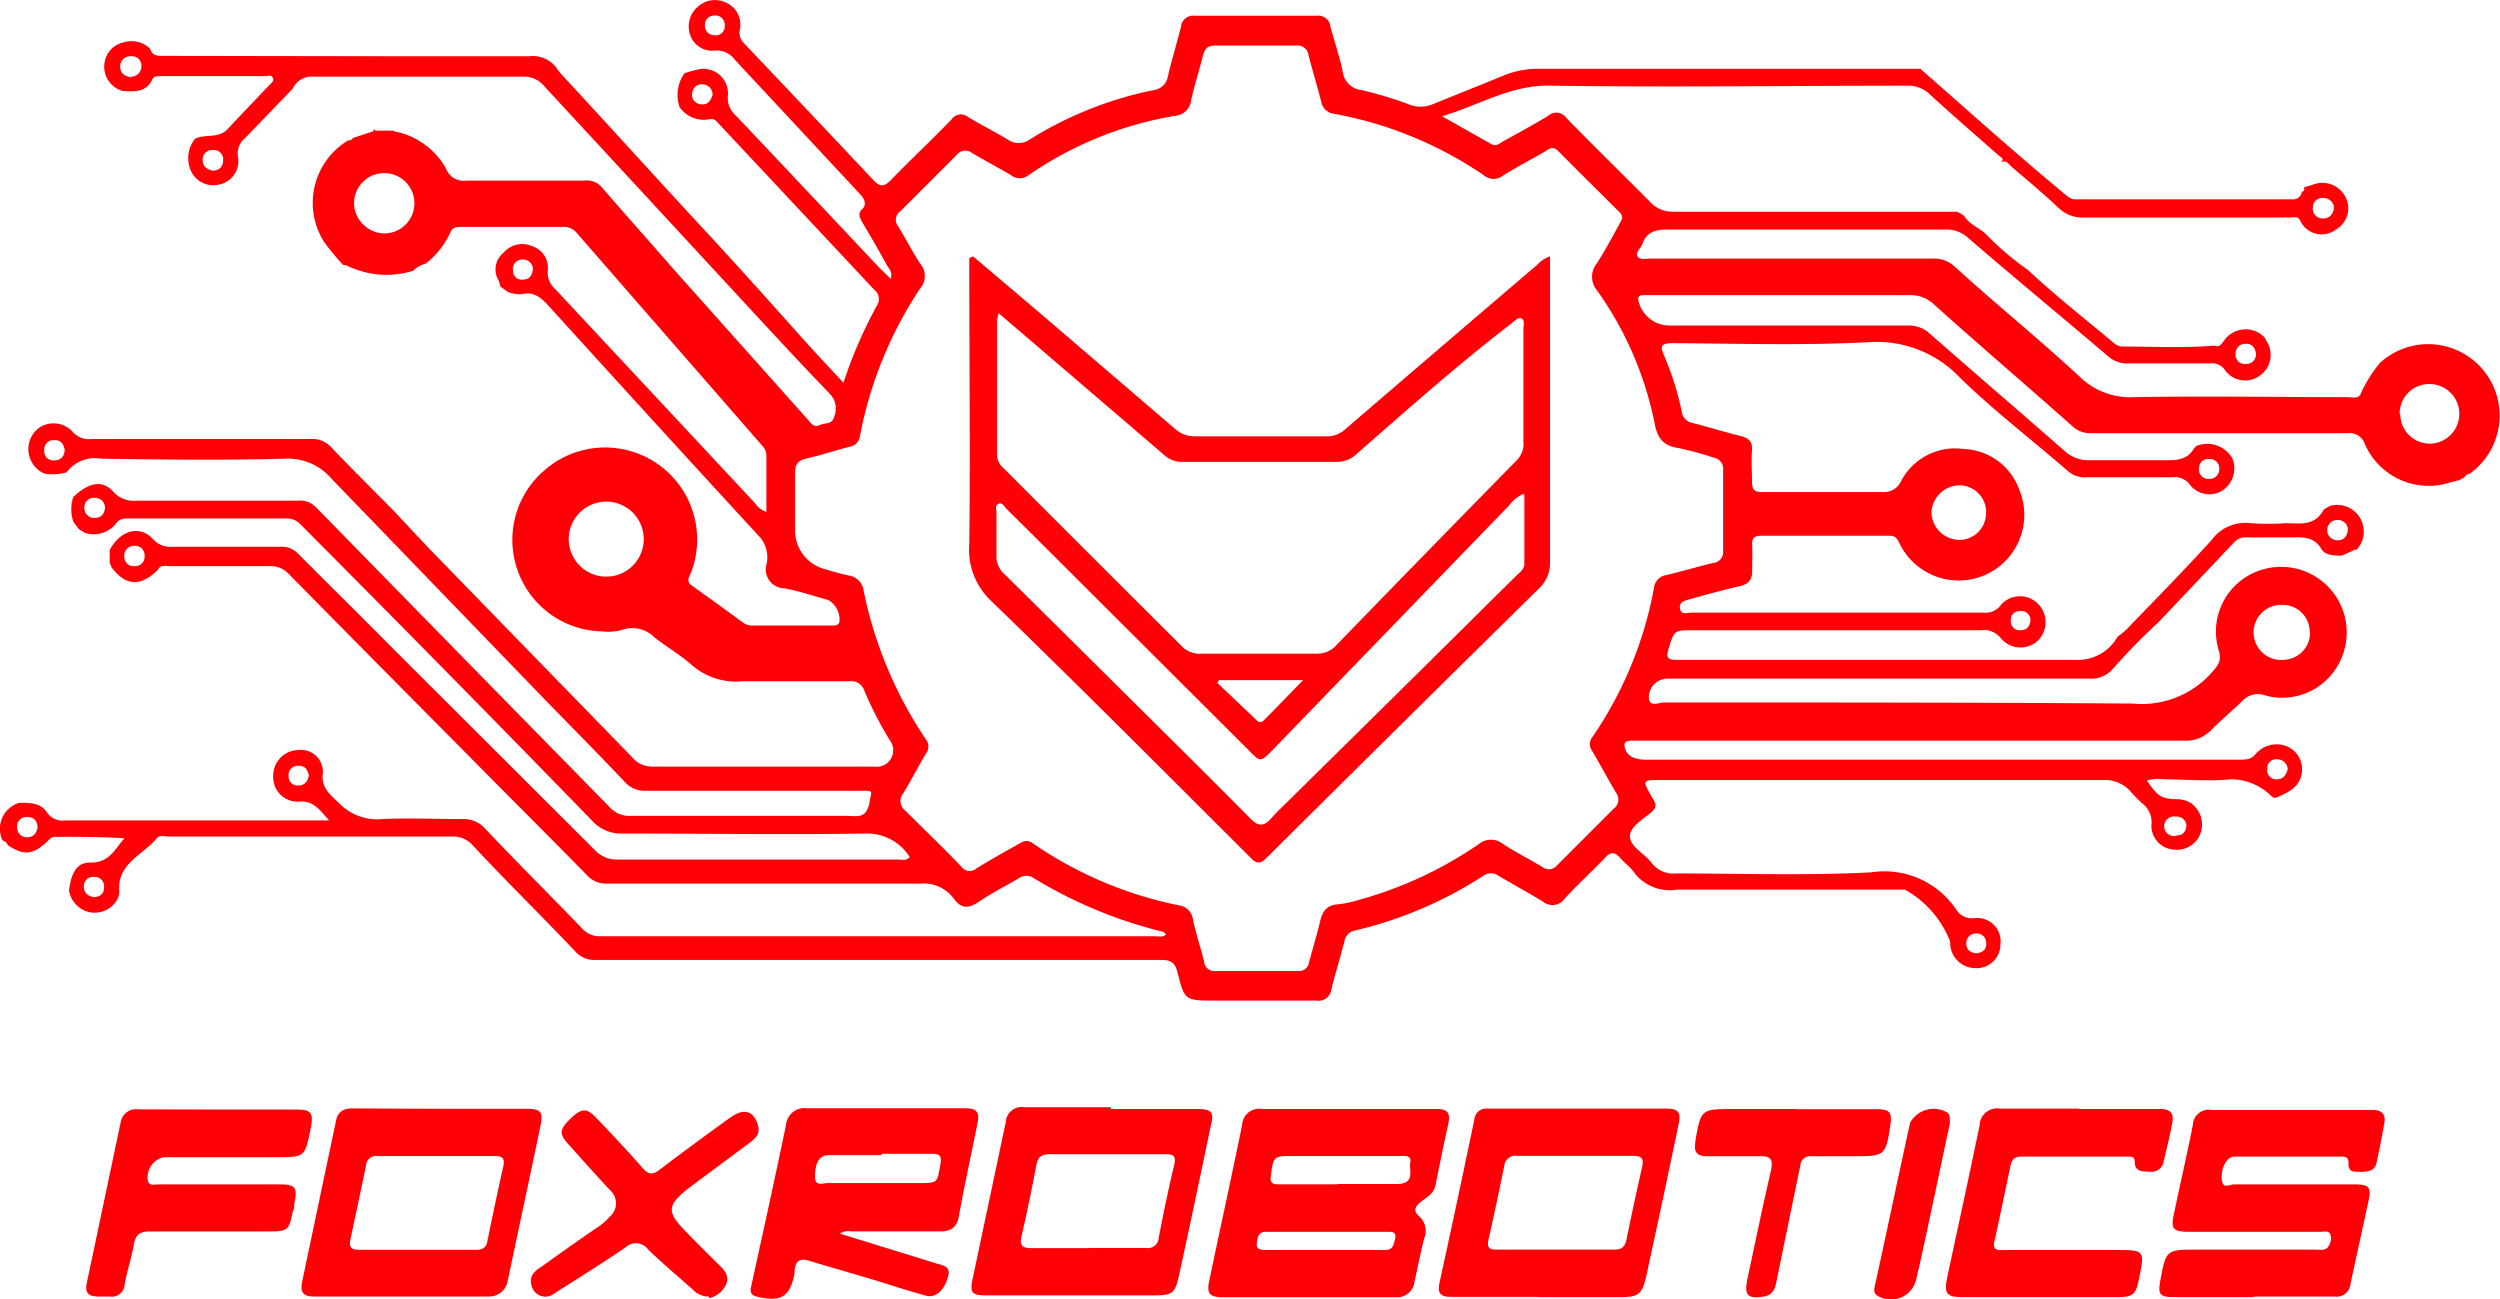 <svg xmlns="http://www.w3.org/2000/svg" viewBox="0 0 133.32 69.28"><defs><style>.cls-1{fill:#ff0007;}</style></defs><g id="Capa_2" data-name="Capa 2"><g id="Layer_2" data-name="Layer 2"><path class="cls-1" d="M125.64,29.29l-.75.34c-.4,0-.89,0-1.1-.36-.4-.67-1-.62-1.61-.61-.78,0-1.55,0-2.33,0a.83.83,0,0,0-.67.22l-4.07,4.3h0a32.77,32.77,0,0,0-2.47,2.53,1.53,1.53,0,0,1-1.18.48c-4.57,0-9.13,0-13.7,0H88.93a1,1,0,0,0-1,1.05c.06.49.54.22.8.22,8.33,0,16.67,0,25,.06a5,5,0,0,0,4.26-1.7c.31-.37.5-.6.33-1.14a3.44,3.44,0,0,1,1.86-4.13,3.5,3.5,0,0,1,4.41,5.07,3.41,3.41,0,0,1-3.78,1.47,1.12,1.12,0,0,0-1.24.3c-.54.53-1.12,1-1.66,1.55a1.87,1.87,0,0,1-1.42.56q-14.45,0-28.88,0H87c-.39,0-.44.18-.3.52s.56.49,1,.49h31.76c.27,0,.55,0,.78-.24a1.47,1.47,0,0,1,1.86-.4,1.34,1.34,0,0,1,.62,1.5c-.17.66-.74.9-1.29,1.15-.14.06-.25,0-.36-.12a3.06,3.06,0,0,0-2.13-.84c-1.17.12-2.36,0-3.54,0a2.34,2.34,0,0,0-.91.06c.56.84.78,1,1.65,1a1.43,1.43,0,0,1,.7.21,1.4,1.4,0,0,1,.49,1.66,1.34,1.34,0,0,1-1.46.81A1.27,1.27,0,0,1,114.73,44a1.26,1.26,0,0,0-.48-1.15,7.15,7.15,0,0,1-.61-.62,1.83,1.83,0,0,0-1.52-.63q-11.78,0-23.54,0c-1,0-1,0-.52.85.14.27.42.51,0,.87s-1.17.77-1.14,1.31.8.9,1.17,1.4a1.44,1.44,0,0,0,1.28.55c3.47,0,7,.12,10.42-.06a4.61,4.61,0,0,1,4.54,2,1,1,0,0,0,1,.44,1.24,1.24,0,0,1,1.35,1.38,1.27,1.27,0,0,1-1.33,1.29A1.35,1.35,0,0,1,104,50.22a5.4,5.4,0,0,0-2.42-2.78h-.13c-4,0-8,0-12,0a2.39,2.39,0,0,1-2.32-.93c-.2-.29-.51-.5-.74-.77s-.48-.36-.79,0c-.71.74-1.47,1.43-2.16,2.18a.79.79,0,0,1-1.16.16c-.78-.48-1.59-.91-2.37-1.38a.68.68,0,0,0-.8,0,21.7,21.7,0,0,1-6.84,2.92.68.68,0,0,0-.57.56c-.22.87-.49,1.72-.7,2.58a.69.69,0,0,1-.8.6c-1.8,0-3.61,0-5.41,0-1.6,0-1.62,0-2-1.52-.13-.52-.37-.65-.88-.65H31.73a1.32,1.32,0,0,1-1.05-.45C28.86,48.82,27,47,25.19,45.06a1.36,1.36,0,0,0-1.06-.45H9c-.22,0-.5-.09-.64.09-.73.9-2.14,1.34-2,2.87a1.1,1.1,0,0,1-.13.44,1.39,1.39,0,0,1-1.48.63A1.43,1.43,0,0,1,3.68,47.5c.12-1,.45-1.53,1.17-1.5,1,0,1.28-.74,1.79-1.3-1.26-.07-2.5-.08-3.73-.07a.47.47,0,0,0-.33.19c-.82.78-1.28.83-2.17.25l0,0c0-.06-.07-.11-.1-.16l-.18-.1h0a1.45,1.45,0,0,1,.9-2c.55,0,1.12,0,1.45.48a1,1,0,0,0,1,.46l12.57,0h1.5c-.51-.56-.83-1.08-1.63-1a1.3,1.3,0,0,1-1.35-1.35A1.36,1.36,0,0,1,15.89,40a1.17,1.17,0,0,1,1.33,1.18c-.12.85.4,1.2.89,1.68a2.82,2.82,0,0,0,2.27.82c1.43-.07,2.86,0,4.28,0a1.53,1.53,0,0,1,1.23.53C27.58,46,29.3,47.7,31,49.47a1.26,1.26,0,0,0,1,.46c9.87,0,19.74,0,29.62,0,.18,0,.39.07.57-.1-.08-.06-.12-.12-.17-.14a24.3,24.3,0,0,1-6.94-2.89.69.69,0,0,0-.8.07c-.72.41-1.45.79-2.13,1.25-.53.35-.9.33-1.28-.19a2,2,0,0,0-1.78-.81c-5.58,0-11.15,0-16.72,0a1.35,1.35,0,0,1-1.05-.43c-2.15-2.19-4.32-4.35-6.47-6.53q-4.74-4.77-9.45-9.55a1.31,1.31,0,0,0-1-.42c-1.78,0-3.57,0-5.35,0-.23,0-.5-.09-.64.21-.93.9-1.69.86-2.46-.14a2.44,2.44,0,0,0-.1-.24v-.69c.57-1.06,1.61-1.35,2.31-.58a1.21,1.21,0,0,0,1,.41c1.92,0,3.83,0,5.75,0a1.21,1.21,0,0,1,1,.38c1.66,1.67,3.34,3.32,5,5L31.7,45.31a1.59,1.59,0,0,0,1.23.53c5,0,10,0,15,0,.19,0,.41.08.58-.14a2.68,2.68,0,0,0-2.3-1.25c-4.33.07-8.65,0-13,0a2.07,2.07,0,0,1-1.63-.68Q23.88,35.85,16.06,28a1,1,0,0,0-.81-.35H6.89c-.24,0-.49,0-.66.21a1.51,1.51,0,0,1-1.72.55h0l-.11-.07a.11.11,0,0,0-.09-.05l0,0h0l-.13-.1-.27-.37a2.06,2.06,0,0,1,0-1.32c.84-.79,1.56-.92,2.14-.27a1.44,1.44,0,0,0,1.23.47c2.85,0,5.71,0,8.56,0a1.21,1.21,0,0,1,1,.34q7.82,8,15.67,16a1.4,1.4,0,0,0,1.11.47c3.85,0,7.7,0,11.56,0,.51,0,1,.18,1.18-.68.11-.69.27-.66-.46-.66-3.81,0-7.62,0-11.43,0a1.44,1.44,0,0,1-1.17-.49c-1.41-1.49-2.85-2.94-4.28-4.41L17.68,25.53a3.05,3.05,0,0,0-2.45-1.07c-3.28.09-6.56.05-9.83,0a1.89,1.89,0,0,0-1.85.73,2.72,2.72,0,0,1-1.17.07,1.42,1.42,0,0,1-.25-2.48A1.39,1.39,0,0,1,3.85,23a1.16,1.16,0,0,0,1.05.41c3.9,0,7.8,0,11.7,0a1.35,1.35,0,0,1,1.06.44c1.07,1.12,2.18,2.22,3.28,3.33.78.83,1.56,1.68,2.36,2.5q5.22,5.37,10.44,10.73a1.33,1.33,0,0,0,1,.47c2.29,0,4.59,0,6.88,0,1.67,0,3.34,0,5,0a.88.88,0,0,0,.82-1.42,20.08,20.08,0,0,1-1.34-2.61.74.74,0,0,0-.81-.52c-1.9,0-3.79,0-5.68,0a3.59,3.59,0,0,1-2.7-.85c-.63-.56-1.39-1-2-1.48a1.66,1.66,0,0,0-1.77-.4,2.87,2.87,0,0,1-1.06.07A4.88,4.88,0,0,1,29,25.11a4.91,4.91,0,0,1,7.88,5.35c-.09.25-.33.51,0,.76.92.65,1.84,1.32,2.77,2a.85.85,0,0,0,.44.14c1.43,0,2.85,0,4.28,0,.15,0,.32,0,.39-.17A1.19,1.19,0,0,0,44.17,32c-.79-.22-1.58-.49-2.38-.63a1,1,0,0,1-.93-1.21,1.69,1.69,0,0,0-.27-1.44q-5.66-6.15-11.27-12.34c-.42-.46-.8-.86-1.51-.69a1.71,1.71,0,0,1-.72-.12l-.41-.29a1.5,1.5,0,0,0-.09-.32,1.14,1.14,0,0,1,.27-1.49,1.3,1.3,0,0,1,1.52-.34,1.21,1.21,0,0,1,.83,1.31,1.2,1.2,0,0,0,.42,1L40.27,26.84a1.16,1.16,0,0,0,.6.46c0-1,0-2,0-3a.78.78,0,0,0-.23-.54L30.78,12.45A.9.9,0,0,0,30,12.1H24.62c-.26,0-.49,0-.61.31a4.49,4.49,0,0,1-1.31,1.65h0a1.45,1.45,0,0,0-.67.38h0a4.78,4.78,0,0,1-3.58-.3h-.14a12.93,12.93,0,0,1-1-1.2,3.88,3.88,0,0,1,1.27-5.46c.1,0,.19,0,.23-.12l0,0L19.91,7c0-.05.05-.09.07-.14h0c0,.13.05.11.12.11H21L21,7h0a4,4,0,0,1,2.79,2,1,1,0,0,0,1.09.63c2.1,0,4.19,0,6.28,0a1.06,1.06,0,0,1,.9.32c1.27,1.47,2.56,2.91,3.83,4.37L43.1,22.4c.16.18.31.42.61.27s.68,0,.79-.49A1.12,1.12,0,0,0,44.25,21C42.61,19.3,41,17.55,39.38,15.8L29,4.57a1.37,1.37,0,0,0-1.11-.48q-5.58,0-11.16,0a1.11,1.11,0,0,0-1.12.64c-.85.88-1.69,1.76-2.54,2.63a1.06,1.06,0,0,0-.38,1,1.27,1.27,0,0,1-1,1.48,1.3,1.3,0,0,1-1.5-.71A1.65,1.65,0,0,1,10.4,7.4c.54-.27,1.24,0,1.72-.5.75-.8,1.5-1.58,2.25-2.37.1-.11.27-.21.17-.39s-.25-.08-.37-.08H8.57c-.2,0-.41,0-.48.24-.35.66-1,.58-1.56.55a1.35,1.35,0,0,1-.94-1.59,1.3,1.3,0,0,1,1-1A1.44,1.44,0,0,1,8,2.59c.12.43.47.39.8.39L20.88,3c2.45,0,4.89,0,7.34,0a1.58,1.58,0,0,1,1.41.56,3.27,3.27,0,0,0,.28.37c2.64,2.85,5.25,5.74,7.9,8.6,1.66,1.79,3.29,3.62,4.92,5.44.72.81,1.46,1.59,2.25,2.44a24.12,24.12,0,0,1,1.77-4.09.63.63,0,0,0-.13-.87L38.37,6.64c-.14-.16-.27-.34-.55-.28a1.56,1.56,0,0,1-1.58-.65,2,2,0,0,1,.26-1.8,5.6,5.6,0,0,1,.7-.2,1.31,1.31,0,0,1,1.62,1.37,1.23,1.23,0,0,0,.43,1.09q3.78,4,7.54,8c.22.23.45.44.71.7.11-.36-.08-.52-.19-.7-.43-.78-.87-1.56-1.33-2.32-.15-.26-.24-.48,0-.7s.14-.53-.09-.77C43.67,8,41.42,5.58,39.19,3.19a1.19,1.19,0,0,0-1.08-.49,1.24,1.24,0,0,1-1.31-.85A1.38,1.38,0,0,1,37.25.33,1.35,1.35,0,0,1,38.76.16a1.28,1.28,0,0,1,.7,1.4.76.76,0,0,0,.19.72q3.48,3.66,6.93,7.33c.35.37.57.36.92,0,1.07-1.1,2.19-2.15,3.26-3.26a.59.59,0,0,1,.86-.11c.7.42,1.44.79,2.15,1.22a1,1,0,0,0,1.11,0A19.9,19.9,0,0,1,61.55,4.8a.87.87,0,0,0,.73-.73c.21-.89.48-1.76.7-2.65a.65.65,0,0,1,.74-.58c2.16,0,4.33,0,6.49,0a.65.65,0,0,1,.74.58c.21.8.48,1.57.65,2.38a1.12,1.12,0,0,0,1,1,21.61,21.61,0,0,1,2.49.75,1.69,1.69,0,0,0,1.34,0c1.24-.51,2.49-1,3.72-1.51a4.92,4.92,0,0,1,2-.37h20.26c2.61,2.29,5.2,4.62,7.88,6.83a.81.81,0,0,0,.29.13h11.66a.46.46,0,0,0,.51-.41c.13,0,.15-.12.12-.23l.44-.13a1.38,1.38,0,0,1,1.79.69,1.29,1.29,0,0,1-.5,1.67,1.26,1.26,0,0,1-1.85-.3c-.1-.15-.15-.4-.43-.32a.12.12,0,0,0-.13,0h-.26a.15.15,0,0,0-.13,0h-3.75c-2.29,0-4.58,0-6.87,0a1.86,1.86,0,0,1-1.38-.49c-.81-.77-1.66-1.48-2.51-2.2-.16-.13-.29-.42-.58-.24v0c.2-.21,0-.28-.14-.39-1.22-1.08-2.46-2.15-3.66-3.25a1.64,1.64,0,0,0-1.19-.46c-6.3,0-12.61.09-18.91,0C80.65,4.48,79,5.57,76.9,6.2l2.64,1.49c.22.12.39,0,.56-.12.82-.45,1.64-.9,2.44-1.38a.66.66,0,0,1,1,.11c1.46,1.5,3,3,4.44,4.45a1.61,1.61,0,0,0,1.28.54h12.49c.87,0,1.74,0,2.61,0l.22.11.12.08.09.1c.31.45.85.6,1.21,1a14.75,14.75,0,0,0,2.14,1.81c1.47,1.38,3.07,2.63,4.61,3.92a.7.7,0,0,0,.43.17c1.64,0,3.28.09,4.92-.05.26.11.35-.08.48-.23a1.4,1.4,0,0,1,2.19-.2l.09.18a1.34,1.34,0,0,1-.39,1.88,1.32,1.32,0,0,1-1.85-.37.82.82,0,0,0-.76-.31h-4.34a1.53,1.53,0,0,1-1.1-.38c-2.48-2.11-5-4.19-7.45-6.3a1.69,1.69,0,0,0-1.19-.46c-5,0-9.9,0-14.85,0-.66,0-1.12.13-1.35.78-.08.23-.38.44-.26.65s.48.12.73.12h15a1.61,1.61,0,0,1,1.16.4c2.19,2,4.53,3.89,6.72,5.92a3.82,3.82,0,0,0,2.86,1.07c3.81-.07,7.62,0,11.43,0,.25,0,.59.12.69-.23a7.6,7.6,0,0,1,1-1.59,3.81,3.81,0,1,1,4.8,5.9.38.38,0,0,0-.29.2l-.28.15-.39.09a3.72,3.72,0,0,1-4.63-2,.87.87,0,0,0-.94-.6c-4.54,0-9.09,0-13.64,0a1.36,1.36,0,0,1-1-.35c-2.46-2.19-5-4.35-7.42-6.53a1.79,1.79,0,0,0-1.26-.48c-4.52,0-9,0-13.57,0h-.67c-.18,0-.29.06-.25.28A1.7,1.7,0,0,0,89,17.36c4.26,0,8.52,0,12.77,0a1.64,1.64,0,0,1,1.14.43c2.38,2.09,4.78,4.15,7.16,6.23a1.85,1.85,0,0,0,1.38.52c1.27,0,2.54,0,3.81,0,.67,0,1.34.07,1.75-.64a.45.45,0,0,1,.27-.17,1.55,1.55,0,0,1,1.77.72,1.41,1.41,0,0,1-.48,1.67,1.3,1.3,0,0,1-1.8-.29,1,1,0,0,0-.92-.38h-4.54a1.34,1.34,0,0,1-1-.3c-1.93-1.68-4-3.26-5.78-5a6.11,6.11,0,0,0-4.9-1.9c-3.47.18-7,.07-10.43.05-.61,0-.69.16-.45.68a15.5,15.5,0,0,1,.94,3,.68.68,0,0,0,.55.57c.87.22,1.72.49,2.58.7.44.11.65.3.61.78s0,1.07,0,1.6.14.62.61.61c2.12,0,4.23,0,6.35,0a1,1,0,0,0,1-.6,3.25,3.25,0,0,1,3.3-1.7,3.29,3.29,0,0,1,3,2.19,3.5,3.5,0,0,1-6.39,2.85c-.12-.23-.2-.41-.52-.41-2.29,0-4.59,0-6.88,0-.35,0-.48.14-.46.48s0,.94,0,1.4-.18.69-.63.8c-.91.21-1.82.46-2.71.71-.25.07-.58.14-.51.5s.39.21.61.21h15.58a1,1,0,0,0,.94-.43,1.35,1.35,0,0,1,2,0,1.39,1.39,0,0,1,0,1.88,1.36,1.36,0,0,1-2-.06,1.15,1.15,0,0,0-1.09-.45H90.28c-1,0-1,0-1.3,1-.13.42-.09.58.42.58,7.09,0,14.18,0,21.26,0a2.44,2.44,0,0,0,2.27-1.24,5.32,5.32,0,0,0,.46-.37c1.53-1.59,3.08-3.16,4.55-4.78a2.23,2.23,0,0,1,2.07-.9,13,13,0,0,0,1.87,0c.73,0,1.52.18,2-.66.06-.12.25-.18.37-.26a1.42,1.42,0,0,1,1.4,2.36M86.51,11.66a.48.48,0,0,0-.18-.38c-1.08-1.07-2.15-2.13-3.22-3.21-.24-.26-.44-.2-.7,0-.75.43-1.52.84-2.26,1.29a.78.78,0,0,1-1,0,20.8,20.8,0,0,0-8-3.29.79.79,0,0,1-.7-.68c-.21-.82-.46-1.63-.67-2.45a.58.58,0,0,0-.65-.51c-1.45,0-2.9,0-4.35,0-.4,0-.54.19-.63.54-.2.8-.46,1.58-.63,2.39a.94.94,0,0,1-.88.82,19.37,19.37,0,0,0-7.8,3.17.74.74,0,0,1-.91,0c-.69-.41-1.4-.78-2.09-1.19a.58.58,0,0,0-.82.1c-1,1-2,2-3,3a.55.55,0,0,0-.13.8c.41.66.76,1.36,1.18,2a1,1,0,0,1,0,1.32,21.44,21.44,0,0,0-3.21,7.87.65.65,0,0,1-.54.57c-.78.2-1.54.46-2.32.63-.5.12-.62.38-.6.85,0,1,0,1.92,0,2.87a2.14,2.14,0,0,0,1.7,2.21,11.66,11.66,0,0,0,1.16.31.94.94,0,0,1,.8.83,22,22,0,0,0,3.31,7.9.62.62,0,0,1,0,.78c-.41.69-.78,1.41-1.19,2.09a.64.64,0,0,0,.09.93c1,1,2.05,2,3,3a.54.54,0,0,0,.8.09c.72-.44,1.46-.86,2.2-1.27.24-.15.47-.3.79-.08a21.06,21.06,0,0,0,7.81,3.32.85.85,0,0,1,.74.73c.16.76.41,1.5.6,2.25a.55.55,0,0,0,.64.52c1.44,0,2.89,0,4.34,0a.54.54,0,0,0,.62-.47c.19-.73.42-1.45.59-2.19.13-.53.35-.87,1-.9a6,6,0,0,0,1.1-.24,21.23,21.23,0,0,0,6.41-3,1,1,0,0,1,1.2,0c.69.46,1.43.82,2.13,1.25a.57.57,0,0,0,.81-.1c1-1,2-2,3-3a.6.6,0,0,0,.12-.87c-.43-.73-.83-1.48-1.26-2.21a.59.59,0,0,1,0-.73,20.65,20.65,0,0,0,3.3-8,.76.76,0,0,1,.64-.65c.84-.2,1.68-.45,2.52-.65a.58.58,0,0,0,.52-.65c0-1.43,0-2.85,0-4.28a.6.6,0,0,0-.49-.68,17.69,17.69,0,0,0-1.86-.51c-.85-.12-1.16-.53-1.31-1.36a18.42,18.42,0,0,0-3.07-7.06,1.13,1.13,0,0,1,0-1.44c.41-.64.77-1.31,1.15-2,.07-.13.14-.27.19-.38M34.33,28.75a2,2,0,1,0-2.07,2,2,2,0,0,0,2.07-2M20.46,12.45a1.61,1.61,0,1,0-1.58-1.64,1.65,1.65,0,0,0,1.58,1.64M128,22.08a1.58,1.58,0,0,0,1.56,1.58,1.59,1.59,0,1,0,0-3.18,1.57,1.57,0,0,0-1.59,1.6m-4.8,11.65a1.43,1.43,0,0,0-1.4-1.47,1.47,1.47,0,1,0,0,2.93,1.45,1.45,0,0,0,1.42-1.46m-17.27-6.4a1.44,1.44,0,0,0-1.43-1.45A1.52,1.52,0,0,0,103,27.31a1.5,1.5,0,0,0,1.5,1.48,1.42,1.42,0,0,0,1.41-1.46M38,5.07a.54.54,0,0,0-.51-.57.5.5,0,0,0-.57.44.5.5,0,0,0,.45.62c.35.06.52-.17.63-.49m-32.4,22a.53.53,0,0,0-.57-.52.5.5,0,0,0-.53.54.52.52,0,0,0,.56.53c.34,0,.51-.22.54-.55m119.61,1.12a.55.55,0,0,0-.6-.46.54.54,0,1,0,.07,1.08c.34,0,.51-.24.53-.62M5,47.84c.31,0,.55-.17.55-.51a.51.51,0,0,0-.52-.57.5.5,0,0,0-.56.51c0,.34.2.51.53.57M7,4.09a.55.55,0,0,0,.54-.56A.5.5,0,0,0,7,3a.54.54,0,0,0-.59.57c0,.33.24.5.56.55m117.5,7a.56.56,0,0,0-.54-.56.51.51,0,0,0-.59.49.52.52,0,0,0,.55.6c.34,0,.51-.22.58-.53m-108,30.24c-.06-.32-.21-.54-.57-.52a.49.49,0,0,0-.51.55.48.48,0,0,0,.51.5c.35,0,.51-.22.57-.53M38.15.82c-.31,0-.56.18-.56.52a.51.51,0,0,0,.54.54.47.47,0,0,0,.52-.48.52.52,0,0,0-.5-.58M11.34,9.1c.33,0,.56-.2.56-.56A.5.5,0,0,0,11.36,8a.5.5,0,0,0-.55.53c0,.34.22.51.53.57m94.08,41.74c.3-.05.53-.2.5-.56a.5.5,0,0,0-.51-.5.51.51,0,0,0-.55.53c0,.34.21.5.56.53M2,44.13c0-.33-.18-.56-.53-.56a.5.5,0,0,0-.56.52.52.52,0,0,0,.53.56c.33,0,.51-.2.56-.52M122,41a.57.57,0,0,0-.57-.51.47.47,0,0,0-.52.49.49.49,0,0,0,.5.58c.33,0,.51-.21.59-.56m-1.69-22.13c-.05-.33-.21-.54-.56-.54a.52.52,0,0,0-.53.56.49.49,0,0,0,.55.52.52.52,0,0,0,.54-.54M28.42,14.31a.54.54,0,0,0-.59-.47.5.5,0,0,0-.47.6.46.46,0,0,0,.53.47c.33,0,.51-.22.53-.6M118.35,25a.5.5,0,0,0-.55-.52.48.48,0,0,0-.53.48.5.5,0,0,0,.51.58.52.52,0,0,0,.57-.54M7.71,29.64a.5.5,0,0,0-.55-.53.51.51,0,0,0-.53.56.49.49,0,0,0,.55.52.5.5,0,0,0,.53-.55M3.45,24c-.05-.3-.19-.54-.55-.53a.5.5,0,0,0-.54.54.48.48,0,0,0,.53.54c.35,0,.53-.19.56-.55m113.15,20a.52.52,0,0,0-.58-.45.52.52,0,1,0,.09,1c.3,0,.48-.21.49-.58m-8.32-10.89a.49.49,0,0,0-.51-.5c-.33,0-.56.18-.54.54a.47.47,0,0,0,.51.49c.35,0,.51-.21.54-.53"/><path class="cls-1" d="M72,59.14c1.54,0,3.08,0,4.61,0,.6,0,.74.23.63.77-.24,1.09-.47,2.18-.68,3.27-.09.46-.45.65-.76.89s-.48.48-.12.79a1.06,1.06,0,0,1,.26,1.21c-.19.76-.34,1.53-.51,2.29a.93.93,0,0,1-1,.82H65.22c-.73,0-.88-.2-.73-.9.58-2.77,1.19-5.53,1.75-8.3a.91.91,0,0,1,1.06-.84c1.56,0,3.12,0,4.68,0Zm-.66,4c1,0,2.09,0,3.13,0s.65-.72.74-1.15-.4-.34-.65-.34c-1.88,0-3.77,0-5.66,0-.94,0-1,0-1.12,1-.06.37,0,.52.43.51,1,0,2.09,0,3.13,0m-.76,3.5h3.27c.45,0,.48-.3.55-.61s-.1-.36-.33-.36c-2.19,0-4.37,0-6.55,0-.46,0-.46.35-.5.65s.27.32.49.32h3.07"/><path class="cls-1" d="M120.18,69.17H115.9c-.72,0-.83-.15-.7-.85.31-1.68.31-1.68,2-1.68h6.29c.22,0,.46.07.63-.11a.73.73,0,0,0,.17-.63c-.06-.32-.35-.21-.55-.21-2.34,0-4.68,0-7,0-.85,0-1-.15-.8-1,.33-1.57.69-3.13,1-4.7a.85.85,0,0,1,1-.8q3.18,0,6.35,0c.75,0,1.49,0,2.24,0,.48,0,.71.23.62.71-.12.7-.26,1.4-.41,2.09-.1.49-.49.5-.89.5s-.63,0-.61-.5c0-.29-.18-.31-.39-.31-1.9,0-3.79,0-5.69,0-.4,0-.71.56-.68,1.17s.42.31.66.31c2.12,0,4.23,0,6.35,0,.87,0,1,.13.79,1-.3,1.43-.63,2.87-.93,4.3a.75.75,0,0,1-.88.68h-4.28Z"/><path class="cls-1" d="M44.73,65.77l5.18,1.6c.35.11.81.14.65.71-.21.76-.69,1.18-1.23,1-.92-.25-1.83-.55-2.74-.83-1.13-.34-2.27-.66-3.39-1-.56-.19-.78,0-.83.53a.59.59,0,0,1,0,.13c-.24,1.25-.71,1.54-2,1.24-.29-.07-.39-.21-.32-.51.63-2.87,1.26-5.74,1.86-8.61a1,1,0,0,1,1.14-.93c2.78,0,5.57,0,8.35,0,.7,0,.86.18.72.84-.33,1.66-.7,3.31-1,5-.12.57-.49.73-1,.73q-2.37,0-4.74,0a.72.72,0,0,0-.6.13M47,61.6H44.22c-.52,0-.75.37-.76,1.15,0,.55.43.34.68.34,1.63,0,3.26,0,4.88,0,1,0,.95,0,1.13-1,.1-.49-.09-.57-.51-.56-.87,0-1.74,0-2.61,0"/><path class="cls-1" d="M82,69.16c-1.54,0-3.08,0-4.61,0-.58,0-.75-.19-.62-.77q.95-4.34,1.85-8.67a.64.64,0,0,1,.72-.6h9.49c.68,0,.83.18.68.87-.5,2.39-1,4.78-1.53,7.18-.45,2.18-.34,2-2.51,2H82ZM83,66.64h0c1,0,2,0,3.07,0,.42,0,.59-.15.67-.55.26-1.28.54-2.57.83-3.85.1-.43,0-.61-.49-.6H80.91a.59.59,0,0,0-.69.54c-.27,1.3-.54,2.61-.84,3.91-.09.42,0,.56.45.55,1,0,2.09,0,3.14,0"/><path class="cls-1" d="M23.52,59.13h4.54c.79,0,.92.16.76.92-.57,2.74-1.16,5.48-1.74,8.23a1,1,0,0,1-1,.86H16.72c-.6,0-.72-.29-.6-.82l1.8-8.56c.1-.5.43-.66.92-.65Zm-.23,2.52c-1,0-2.09,0-3.14,0a.54.54,0,0,0-.63.5c-.27,1.32-.55,2.62-.83,3.93-.08.4,0,.57.47.57,2.08,0,4.15,0,6.22,0,.34,0,.54-.1.61-.45.27-1.34.55-2.67.85-4,.09-.43-.05-.56-.47-.55-1,0-2.05,0-3.08,0"/><path class="cls-1" d="M59.22,59.14h4.55c.85,0,1,.14.79.94-.56,2.68-1.12,5.36-1.7,8-.2.91-.38,1-1.33,1H52.64c-.82,0-.93-.12-.77-.89l1.77-8.37a.84.84,0,0,1,1-.77c1.54,0,3.07,0,4.61,0m-1.15,7.5h0c1,0,2,0,3,0a.58.58,0,0,0,.69-.53c.25-1.31.52-2.61.83-3.91.12-.51-.09-.56-.49-.56q-3.08,0-6.14,0c-.44,0-.64.14-.72.57-.24,1.27-.5,2.53-.79,3.78-.13.54.06.67.55.66,1,0,2,0,3.07,0"/><path class="cls-1" d="M110.87,59.14c1.45,0,2.9,0,4.35,0,.53,0,.71.26.63.69-.12.7-.3,1.39-.46,2.09a.66.66,0,0,1-.77.56c-.39,0-.79,0-.78-.55,0-.26-.2-.25-.38-.25h-5.68c-.37,0-.51.19-.57.51-.28,1.33-.55,2.66-.85,4-.12.55.23.47.53.47h5.88c1.62,0,1.62,0,1.29,1.57-.16.81-.32.94-1.16.94-2.74,0-5.49,0-8.23,0-.86,0-1-.17-.84-1,.58-2.72,1.18-5.44,1.74-8.17a.93.93,0,0,1,1.09-.88c1.4,0,2.81,0,4.21,0Z"/><path class="cls-1" d="M11.65,59.17c1.38,0,2.77,0,4.15,0,.8,0,.93.17.77,1-.31,1.54-.31,1.54-1.83,1.54h-6A1.1,1.1,0,0,0,7.89,63c.11.27.39.16.59.16h6.35c.94,0,1.05.14.86,1.06,0,.13,0,.26-.08.39-.19,1-.28,1.06-1.26,1.06-2.12,0-4.24,0-6.35,0-.57,0-.78.19-.87.73-.12.7-.36,1.38-.48,2.08a.69.69,0,0,1-.82.66c-.2,0-.4,0-.6,0-.48,0-.71-.17-.61-.68.61-2.88,1.21-5.75,1.82-8.63a.82.82,0,0,1,.93-.67Z"/><path class="cls-1" d="M37.81,69.14a1.1,1.1,0,0,1-.81-.32c-.81-.73-1.66-1.43-2.44-2.19a.8.8,0,0,0-1.2-.11c-1.23.84-2.5,1.63-3.76,2.43a.76.76,0,0,1-1.26-.43c-.14-.52.23-.78.58-1,1-.72,2-1.43,3.06-2.15a3.15,3.15,0,0,0,.54-.49.93.93,0,0,0,0-1.42c-.74-.8-1.47-1.61-2.2-2.43-.52-.57-.49-.79.12-1.39s.9-.52,1.38,0c.84.87,1.66,1.75,2.45,2.65.33.38.56.36.93.07q1.86-1.41,3.77-2.78c.73-.52,1.26-.32,1.46.47.11.44-.16.67-.45.89l-3,2.23-.32.24c-1.07.87-1.1,1.21-.16,2.19.63.66,1.28,1.3,1.93,1.94.29.28.47.62.27,1a1.32,1.32,0,0,1-.89.69"/><path class="cls-1" d="M95.87,59.15h4.21c.7,0,.83.18.73.85-.25,1.63-.29,1.66-1.93,1.66-.76,0-1.51,0-2.27,0a.52.52,0,0,0-.6.48q-.62,3-1.25,6.08c-.08.4-.15.83-.69.92-.86.14-1.06-.05-.89-.9.41-1.93.81-3.87,1.26-5.81.13-.58,0-.8-.61-.77-.93,0-1.87,0-2.81,0-.56,0-.7-.27-.61-.75a.17.17,0,0,1,0-.07c.3-1.69.3-1.69,2-1.7h3.4"/><path class="cls-1" d="M104,59.83c-.26,1.2-.53,2.49-.8,3.77-.33,1.52-.64,3.05-1,4.57a1.38,1.38,0,0,1-1.94,1c-.24-.1-.35-.22-.3-.49.64-2.93,1.26-5.87,1.9-8.8a1.43,1.43,0,0,1,2-.54c.13.12.12.27.12.51"/><path class="cls-1" d="M51.89,13.67l3.76,3.19,7,6a1.56,1.56,0,0,0,1.09.41q3.51,0,7,0a1.42,1.42,0,0,0,1-.38Q76.87,18.48,82,14.1a1.58,1.58,0,0,1,.66-.43c0,.27,0,.53,0,.78,0,5.17,0,10.35,0,15.51a1.85,1.85,0,0,1-.63,1.46q-7.26,7.15-14.5,14.34c-.31.3-.5.33-.82,0-4.6-4.59-9.19-9.2-13.86-13.72A3.75,3.75,0,0,1,51.69,29c.06-4.81,0-9.63,0-14.44v-.79Zm1.36,3.07a1.82,1.82,0,0,0-.08.35c0,2.39,0,4.77,0,7.16a1,1,0,0,0,.37.74q4.72,4.73,9.45,9.44a1.31,1.31,0,0,0,1.06.43q3.12,0,6.22,0a1.35,1.35,0,0,0,1-.46q4.78-4.93,9.61-9.85a1.23,1.23,0,0,0,.36-1c0-2,0-4,0-6,0-.19.09-.45-.09-.56s-.39.14-.55.26c-2.86,2.2-5.56,4.6-8.3,7a1.49,1.49,0,0,1-1,.38H63.09a1.38,1.38,0,0,1-1-.36l-6.85-5.87-2-1.71m28,9.65a1.77,1.77,0,0,0-.73.58L67.86,40c-.64.65-.64.66-1.28,0l-7.81-7.79q-2.55-2.55-5.11-5.09c-.11-.11-.21-.35-.41-.26s-.11.32-.11.49c0,.76,0,1.52,0,2.27a1.24,1.24,0,0,0,.43,1c2.26,2.23,4.52,4.48,6.78,6.72s4.24,4.2,6.34,6.32c.41.42.7.42,1.08,0s.88-.89,1.32-1.33q5.88-5.79,11.74-11.6c.18-.18.45-.35.46-.64,0-1.21,0-2.42,0-3.7M65,36.27l-.08.15,2,1.9c.13.13.28.29.46.11.68-.68,1.34-1.37,2.11-2.16Z"/></g></g></svg>